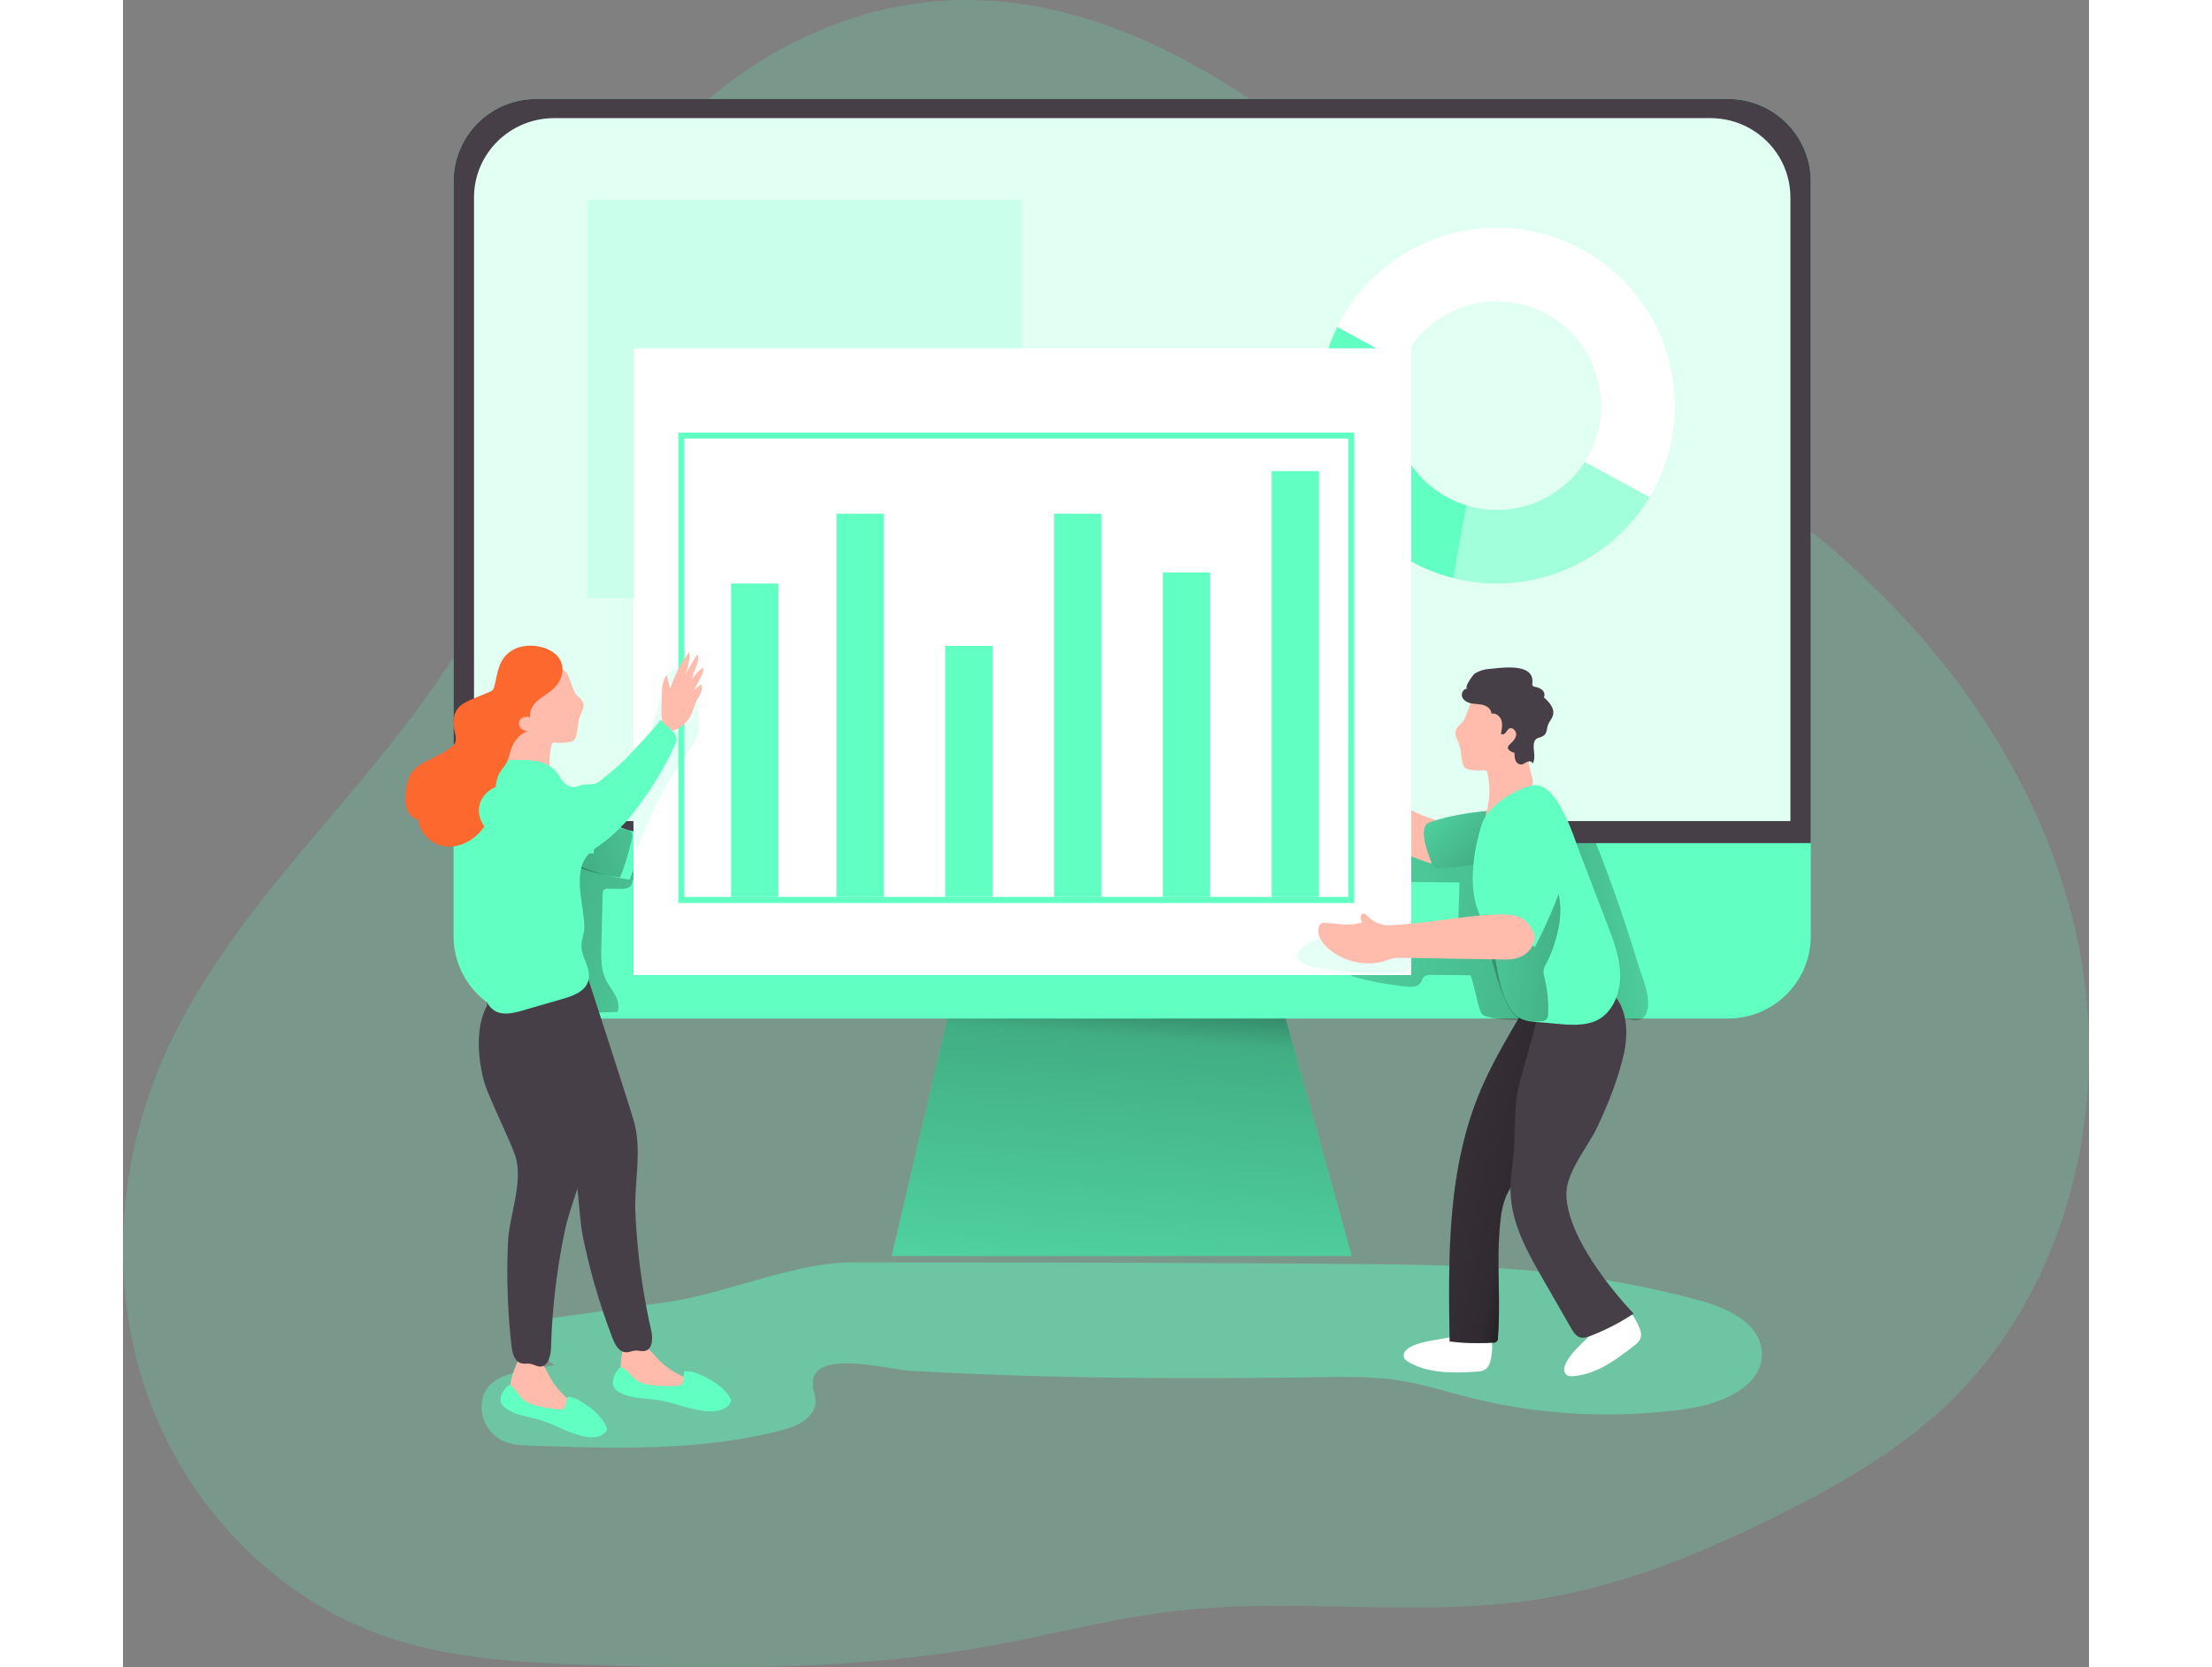 <svg id="Layer_1" data-name="Layer 1" xmlns="http://www.w3.org/2000/svg" xmlns:xlink="http://www.w3.org/1999/xlink" viewBox="0 0 1176.8 997.93" width="406" height="306" class="illustration styles_illustrationTablet__1DWOa"><rect x="0" y="0" width="1176.8" height="997.93" fill="#808080" stroke="none"/><defs><linearGradient id="linear-gradient" x1="1600.77" y1="689.81" x2="1630.37" y2="1088.75" gradientTransform="matrix(-1, 0, 0, 1, 2214.45, -151.85)" gradientUnits="userSpaceOnUse"><stop offset="0.01"></stop><stop offset="0.08" stop-opacity="0.69"></stop><stop offset="0.21" stop-opacity="0.32"></stop><stop offset="1" stop-opacity="0"></stop></linearGradient><linearGradient id="linear-gradient-2" x1="2047.63" y1="664.47" x2="1704.37" y2="779.79" gradientTransform="matrix(-1, 0, 0, 1, 2264.32, 0)" xlink:href="#linear-gradient"></linearGradient><linearGradient id="linear-gradient-3" x1="1409.51" y1="717.65" x2="1212.1" y2="692.21" gradientTransform="matrix(-1, 0, 0, 1, 2264.32, 0)" xlink:href="#linear-gradient"></linearGradient><linearGradient id="linear-gradient-4" x1="1225.26" y1="738.96" x2="1694.7" y2="657.55" gradientTransform="matrix(-1, 0, 0, 1, 2264.32, 0)" xlink:href="#linear-gradient"></linearGradient><linearGradient id="linear-gradient-5" x1="1983.32" y1="660.64" x2="1807.62" y2="609.08" gradientTransform="matrix(-1, 0, 0, 1, 2264.32, 0)" xlink:href="#linear-gradient"></linearGradient><linearGradient id="linear-gradient-6" x1="1347.66" y1="861.86" x2="1512.5" y2="828.79" gradientTransform="matrix(-1, 0, 0, 1, 2264.32, 0)" xlink:href="#linear-gradient"></linearGradient><linearGradient id="linear-gradient-7" x1="1380.06" y1="682.64" x2="1464.51" y2="595.13" gradientTransform="matrix(-1, 0, 0, 1, 2264.32, 0)" xlink:href="#linear-gradient"></linearGradient><linearGradient id="linear-gradient-8" x1="1309.08" y1="726.87" x2="1495.8" y2="704.99" gradientTransform="matrix(-1, 0, 0, 1, 2264.32, 0)" xlink:href="#linear-gradient"></linearGradient></defs><title>2</title><path d="M445,180.56C380,215.47,332.6,279.31,311.51,350c-12.48,41.87-16.37,86-30.6,127.34C240.42,594.86,123.72,671.31,74,785.17,46.23,848.58,41.46,922.5,64.79,987.65s75.51,120.23,140.78,143.23c40,14.09,83,16.2,125.39,17.55,79.34,2.53,159.31,2.82,237.43-11.27,37.2-6.72,73.86-16.67,111.41-21,72.65-8.4,146.82,4.37,219-7.34,50.26-8.16,97.91-28,143.43-50.8,34.18-17.14,67.78-36.3,96-62.15,74.57-68.4,102.19-179.3,82.16-278.48s-83-186.3-162.25-249.2c-34.84-27.66-72.8-51.08-109.33-76.47A1222.59,1222.59,0,0,1,815,284.09C714.46,190.83,584.77,105.54,445,180.56Z" transform="translate(-49.87 -151.85)" fill="#61FFC2" opacity="0.18" style="isolation: isolate;"></path><path d="M375.88,931.19l-68.19,9.48c-3.25.45-6.69,1-9.17,3.11-4,3.39-4,9.77-1.53,14.35s6.84,7.77,11.06,10.81c-16.2,3.86-44.34,3-43.52,26.11a22.67,22.67,0,0,0,13.8,19.73c4.79,1.94,10.08,2.15,15.24,2.33,50.42,1.8,101.67,3.5,150.5-9.15,9.31-2.41,20.34-7.68,20.35-17.29,0-3.41-1.5-6.67-1.67-10.08-1.08-21.8,45.53-9,57.55-8.31q40,2.33,80,3.34c54.47,1.45,109,1.37,163.46.6,17.21-.25,34.54-.63,51.53,2.17,13.4,2.2,26.4,6.35,39.56,9.7a338.92,338.92,0,0,0,132.58,6.81c20-3,44.66-13.72,43.36-33.93-1.11-17.34-20.83-26.34-37.61-30.84a579.33,579.33,0,0,0-75.63-15c-45-5.84-90.55-6.37-136-6.74-98.66-.79-197.32-.85-296-.91C452.45,907.48,408.75,926.62,375.88,931.19Z" transform="translate(-49.87 -151.85)" fill="#61FFC2" opacity="0.44" style="isolation: isolate;"></path><polygon points="460.13 751.73 735.5 751.73 686.77 576.6 501.23 576.6 460.13 751.73" fill="#61FFC2"></polygon><polygon points="460.13 751.73 735.5 751.73 686.77 576.6 501.23 576.6 460.13 751.73" fill="url(#linear-gradient)"></polygon><path d="M1060.14,260.52V712.07a49.42,49.42,0,0,1-49.43,49.43H297.16a49.42,49.42,0,0,1-49.43-49.43V260.52a49.44,49.44,0,0,1,49.43-49.42h713.55A49.44,49.44,0,0,1,1060.14,260.52Z" transform="translate(-49.87 -151.85)" fill="#61FFC2"></path><path d="M354.64,679.2c.39,1.64-.82,3.32-2.34,4a11.41,11.41,0,0,1-5,.71l-7.19-.07a3.5,3.5,0,0,0-2.15.44c-.86.63-1,1.85-1,2.92L336.23,718c-.17,7-.28,14.35,2.84,20.63,1.55,3.12,3.83,5.83,5.47,8.91s2.62,6.81,1.32,10q-18.32.76-36.64.05c-2.27-.09-4.77-.29-6.34-1.93a8.82,8.82,0,0,1-1.72-3.28,261.18,261.18,0,0,1-8.87-31.14c-2.2-10.07-3.81-20.34-3.41-30.64s2.9-20.67,8.4-29.38a19.09,19.09,0,0,1,5-5.69,21.63,21.63,0,0,1,7-2.83c12.11-3.16,24.69-4,37.17-4.86,4.18-.28,8.71-.48,12.2,1.83,3.72,2.45,5.31,7.25,5.08,11.7s-2,8.64-3.73,12.73" transform="translate(-49.87 -151.85)" fill="url(#linear-gradient-2)"></path><path d="M956.77,729q-11.53-38.19-26.32-75.3a5.06,5.06,0,0,0-1.88-2.74,5.14,5.14,0,0,0-3.32-.27l-21.45,3.05c.4,12.08,5.89,23.3,10.58,34.43a288,288,0,0,1,18.15,61.44,15.2,15.2,0,0,0,1.94,6c2,2.87,5.63,4,9,4.69,10.5,2.2,17.35,5.4,19.12-5.28C963.88,747.4,959,736.18,956.77,729Z" transform="translate(-49.87 -151.85)" fill="url(#linear-gradient-3)"></path><path d="M856.31,735.62l-23-.26c-1.6,0-3.36,0-4.54,1.09s-1.37,2.52-2.22,3.69c-1.86,2.57-5.63,2.57-8.79,2.23a201.93,201.93,0,0,1-32.69-6.26L789.18,708a247.44,247.44,0,0,0,59.63,5.9l1.06-33.84-30.41-.27a6.11,6.11,0,0,1-3.71-.83c-1.42-1.07-1.63-3.09-1.67-4.87a83.9,83.9,0,0,1,.7-12.37,3.68,3.68,0,0,1,1.09-2.59,3.81,3.81,0,0,1,2.85-.37,368.62,368.62,0,0,0,69.89,2.55A358.07,358.07,0,0,0,907.3,762.78c-12.38-1.34-27,.77-39-1.92-5.68-1.28-5.41-1.9-7.24-8C860.61,751.29,857.07,735.63,856.31,735.62Z" transform="translate(-49.87 -151.85)" fill="url(#linear-gradient-4)"></path><path d="M1060.14,260.52v396H247.73v-396a49.44,49.44,0,0,1,49.43-49.42h713.55A49.44,49.44,0,0,1,1060.14,260.52Z" transform="translate(-49.87 -151.85)" fill="#473f47"></path><path d="M325.82,634.44c9.46,6.5,19.3,13.17,30.6,15.21,1.39.25,3,.55,3.71,1.76a4.67,4.67,0,0,1,.16,3.38,137.2,137.2,0,0,1-7.17,23.54,118.45,118.45,0,0,1-46.49-16.39c-2.25-1.38-4.53-2.91-5.9-5.16s-1.72-5.27-1.93-8.06c-.59-7.62-1.72-18.52,2.84-25.28,3.56-5.28,5.54-1.81,10.28,1.45Z" transform="translate(-49.87 -151.85)" fill="#61FFC2"></path><path d="M320.06,633.17c9.46,6.5,19.3,13.17,30.6,15.21,1.39.25,3,.54,3.71,1.76a4.67,4.67,0,0,1,.16,3.38,137.07,137.07,0,0,1-7.16,23.53,118.34,118.34,0,0,1-46.5-16.39c-2.25-1.37-4.52-2.9-5.9-5.15s-1.72-5.28-1.93-8.06c-.59-7.63-1.72-18.52,2.84-25.28,3.56-5.28,5.54-1.81,10.29,1.45Z" transform="translate(-49.87 -151.85)" fill="url(#linear-gradient-5)"></path><path d="M1047.91,270V643.32H260V270c0-26.18,21.47-47.42,47.94-47.42H1000C1026.44,222.54,1047.91,243.78,1047.91,270Z" transform="translate(-49.87 -151.85)" fill="#fff"></path><path d="M1047.91,270V643.32H260V270c0-26.18,21.47-47.42,47.94-47.42H1000C1026.44,222.54,1047.91,243.78,1047.91,270Z" transform="translate(-49.87 -151.85)" fill="#61FFC2" opacity="0.18" style="isolation: isolate;"></path><path d="M809.86,394.63a61.8,61.8,0,0,1,5.67-26l-38.77-21.11a106.45,106.45,0,0,0,69.39,150.31L854,454.3A62.45,62.45,0,0,1,809.86,394.63Z" transform="translate(-49.87 -151.85)" fill="#61FFC2"></path><path d="M963.64,449.35a106.55,106.55,0,0,1-117.49,48.5L854,454.3a61.32,61.32,0,0,0,18.32,2.75,62.38,62.38,0,0,0,52.59-28.81Z" transform="translate(-49.87 -151.85)" fill="#61FFC2" opacity="0.5"></path><path d="M978.78,394.63a105.78,105.78,0,0,1-15.14,54.72l-38.78-21.11a62.41,62.41,0,1,0-109.33-59.59l-38.77-21.11a106.5,106.5,0,0,1,202,47.09Z" transform="translate(-49.87 -151.85)" fill="#fff"></path><rect x="278.24" y="119.61" width="259.5" height="238.4" fill="#61FFC2" opacity="0.18" style="isolation: isolate;"></rect><path d="M860.7,972.85c-14.25.83-29.51,1.42-41.69-6a5.83,5.83,0,0,1-2.15-1.94,4,4,0,0,1,.38-4.08,8.81,8.81,0,0,1,3.3-2.71c4.44-2.41,9.51-3.31,14.49-4.18,6.14-1.07,12.28-2.15,18.49-2.77,4-.39,10.74-2,14,1.21,2.55,2.54,2,7,1.58,10.26C868.27,968.4,867.15,972.47,860.7,972.85Z" transform="translate(-49.87 -151.85)" fill="#fff" style="isolation: isolate;"></path><path d="M955.11,956.77c-11.24,8.8-23.45,18-37.69,18.81a5.8,5.8,0,0,1-2.87-.37,4,4,0,0,1-2-3.57,8.91,8.91,0,0,1,1.16-4.11c2.28-4.5,5.94-8.14,9.53-11.69,4.44-4.37,8.88-8.76,13.62-12.8,3-2.58,7.7-7.76,12.16-7,3.54.64,5.66,4.66,7.14,7.54C958.8,948.81,960.19,952.79,955.11,956.77Z" transform="translate(-49.87 -151.85)" fill="#fff" style="isolation: isolate;"></path><path d="M843.75,940.59q.09,7.11.22,14.18a135,135,0,0,0,25.89.72,2.55,2.55,0,0,0,3-2.87c1.84-23.46-1.17-47.16,1.57-70.54a50.42,50.42,0,0,1,3.35-14.27c2-4.58,5-8.6,8-12.64a294.81,294.81,0,0,0,24-39.23c7.21-14.1,9.1-28.68,8.9-44.65-.2-15.39-8.07-22.06-23.09-18.06a12.48,12.48,0,0,0-9.9,7.44c-8.74,14.92-17.51,29.9-24.07,45.9C844.36,848.57,843.19,895,843.75,940.59Z" transform="translate(-49.87 -151.85)" fill="#473f47"></path><path d="M843.75,940.59q.09,7.11.22,14.18a135,135,0,0,0,25.89.72,2.55,2.55,0,0,0,3-2.87c1.84-23.46-1.17-47.16,1.57-70.54a50.42,50.42,0,0,1,3.35-14.27c2-4.58,5-8.6,8-12.64a294.81,294.81,0,0,0,24-39.23c7.21-14.1,9.1-28.68,8.9-44.65-.2-15.39-8.07-22.06-23.09-18.06a12.48,12.48,0,0,0-9.9,7.44c-8.74,14.92-17.51,29.9-24.07,45.9C844.36,848.57,843.19,895,843.75,940.59Z" transform="translate(-49.87 -151.85)" fill="url(#linear-gradient-6)"></path><path d="M835.56,669.44a127.17,127.17,0,0,1-73.67-55.19c-2.64-4.28-5.09-9.5-3.18-14.16a2.45,2.45,0,0,1,1.11-1.39c.86-.39,1.83.15,2.63.66l39.71,26c11,7.19,22.26,14.5,35,17.68,1.38,4.52,3.84,7.49,4,12.22S838.72,665.92,835.56,669.44Z" transform="translate(-49.87 -151.85)" fill="#ffbbab"></path><rect x="355.46" y="360.33" width="465.54" height="375.14" transform="translate(1126.58 943.95) rotate(-180)" fill="#fff"></rect><path d="M755.36,728c2,1.62,4.65,2.22,7.19,2.73a197.5,197.5,0,0,0,51.81,3.35c1.69-.11,3.49-.29,4.79-1.37,1.57-1.29,2-3.5,2.15-5.53a51.66,51.66,0,0,0-1.07-15.88c-.15-.67-42.1-.61-46.09,0C768.18,712.2,745.46,720,755.36,728Z" transform="translate(-49.87 -151.85)" fill="#61FFC2" opacity="0.16"></path><path d="M394.21,579.79a29.46,29.46,0,0,1,.18,10.17c-1,4.82-4.07,8.89-6.94,12.89a217.24,217.24,0,0,0-29.72,58.26c-3.1-11.27-3-23.13-2.93-34.82a59.54,59.54,0,0,1,.95-12.3c1.22-5.64,4-10.78,6.44-16a120.51,120.51,0,0,0,8.42-25.55c1.3-6.21,3.51-21.95,13.29-20.89C392.13,552.42,393.31,573.56,394.21,579.79Z" transform="translate(-49.87 -151.85)" fill="#61FFC2" opacity="0.16"></path><path d="M947.93,784c-3.57,14.85-9.23,29.07-15.79,42.84-5.54,11.62-18.35,26.57-18.29,39.74.1,23.66,25,55.33,40.26,71.57a135.14,135.14,0,0,1-25.77,13.29c-2,.78-4.23,1.52-6.31.9-2.48-.74-4-3.17-5.29-5.41l-16.67-29c-9.29-16.13-18.84-33.09-19.61-51.69-.28-6.73.61-13.44,1.37-20.12,1.78-14.24.16-30.38,3.58-44.22,3.13-12.62,7.23-25.14,10.17-38,1.48-6.43,3.31-13.42,8.64-17.31a22.94,22.94,0,0,1,7.5-3.29c13-3.65,27.06-4.13,34.18,9.35C950.82,762,950.33,774,947.93,784Z" transform="translate(-49.87 -151.85)" fill="#473f47"></path><path d="M831.71,644.24c-7.08,2.57-.46,19.1,1.44,24a5.62,5.62,0,0,0,2.06,3,5.83,5.83,0,0,0,3.54.42q16-1.49,31.82-3.79a16.8,16.8,0,0,0,6.73-2,11.43,11.43,0,0,0,4.68-7.56c1-5,1.46-16.84-2.84-20.63-3.12-2.74-9.33-.8-13.41-.38C854.2,638.53,842.64,640.26,831.71,644.24Z" transform="translate(-49.87 -151.85)" fill="#61FFC2"></path><path d="M831.71,644.24c-7.08,2.57-.46,19.1,1.44,24a5.62,5.62,0,0,0,2.06,3,5.83,5.83,0,0,0,3.54.42q16-1.49,31.82-3.79a16.8,16.8,0,0,0,6.73-2,11.43,11.43,0,0,0,4.68-7.56c1-5,1.46-16.84-2.84-20.63-3.12-2.74-9.33-.8-13.41-.38C854.2,638.53,842.64,640.26,831.71,644.24Z" transform="translate(-49.87 -151.85)" fill="url(#linear-gradient-7)"></path><path d="M852.33,583.22c-1.26,2.1-3.81,3.33-4.64,5.63-1,2.78.94,5.65,1.93,8.43,1.38,3.88,1,8.22,2.3,12.11a4.6,4.6,0,0,0,1.37,2.19,5.06,5.06,0,0,0,2.06.81,29.75,29.75,0,0,0,8.78.51,2.62,2.62,0,0,1,1.71.23,2.41,2.41,0,0,1,.76,1.49,47,47,0,0,1-.35,22.33c-.63,2.41-1.33,5.34.45,7.08a4.94,4.94,0,0,0,2.27,1.14c5.56,1.35,10.92-2.76,14.68-7.08a65.28,65.28,0,0,0,8.61-12.66,12.4,12.4,0,0,0,1.48-4.06,14.41,14.41,0,0,0-.77-5.5,93.23,93.23,0,0,1-2.88-18.57c-.42-8,.16-16.39-2.91-23.83a12.51,12.51,0,0,0-4.87-6.26c-2.55-1.5-5.69-1.5-8.65-1.39-5.85.23-12.26,1-16.23,5.3C856.28,572.36,853.88,580.61,852.33,583.22Z" transform="translate(-49.87 -151.85)" fill="#ffbbab"></path><path d="M854.75,564.14c-2.38-.44-4.17,2.75-3.24,5s3.44,3.38,5.83,3.79,4.87.31,7.17,1.05,4.51,2.69,4.45,5.11c2.58-.71,5.24,1.47,6,4s.26,5.31-.28,7.93c.73.79,2.1.25,2.8-.57s1.14-1.92,2.08-2.45c2-1.16,4.5,1.44,4.22,3.75s-2.14,4.07-3.82,5.68a3.66,3.66,0,0,0-1,1.28c-.7,1.94,1.89,3.33,3.9,3.77a11,11,0,0,0,.52,4.46,3.76,3.76,0,0,0,3.42,2.51c1.35-.07,2.43-1.09,3.67-1.62s3.15-.19,3.26,1.16c2.09-4.36-.13-8.42.77-12.56.82-3.79,4.16-2.38,6.45-4.93,1.27-1.42,1.16-3.55,1.75-5.35.75-2.31,2.67-4.15,3.19-6.52.88-4-2.45-7.61-5.49-10.38a3.79,3.79,0,0,0-1-4.38,8.52,8.52,0,0,0-4.37-1.9,2.32,2.32,0,0,1-1.18-.47c-.52-.5-.41-1.34-.35-2.06,1-12.15-18.86-8.78-26.17-8.16a18.82,18.82,0,0,0-8.52,2.89C858.09,555.75,852.05,563.65,854.75,564.14Z" transform="translate(-49.87 -151.85)" fill="#473f47"></path><path d="M893.28,622l-.5.11c-10.61,2.65-26.1,12.34-29.58,23.1-4.36,13.52-7.22,31.7-4.07,45.67,2.19,9.71,8.08,18.18,10.55,27.65,2.75,10.49,3.21,20.76,7.48,31,1.88,4.51,4.31,9.12,8.51,11.6,3.49,2.05,7.69,2.35,11.73,2.57,11.9.63,28.61,4.66,38.48-3.52,7.61-6.24,10.61-16.77,10.09-26.59s-4.09-19.2-7.61-28.39L921.8,662C917.81,651.62,908.12,619.07,893.28,622Z" transform="translate(-49.87 -151.85)" fill="#61FFC2"></path><path d="M902,728.24a9.4,9.4,0,0,0-1.24,8.83,78.75,78.75,0,0,1,2.16,21.47,5,5,0,0,1-1.12,3.57,5.2,5.2,0,0,1-3.24,1c-4.15.32-8.54.6-12.28-1.23-4.43-2.18-7-6.86-9-11.38-5.69-12.93-8.88-26.8-12-40.57a17.44,17.44,0,0,1-.64-6.87c.62-3.47,3.28-6.25,6.2-8.24s6.18-3.45,9-5.6c5.48-4.21,9.53-11.83,17-12.79,5.63-.73,9.74,3.23,11.57,8.23C913.12,697.81,908,716.35,902,728.24Z" transform="translate(-49.87 -151.85)" fill="url(#linear-gradient-8)"></path><path d="M884,653.52s-15.17,41.05-18.16,44.05S895,718.73,895,718.73s21-39.92,20-57.22S895.82,637.22,884,653.52Z" transform="translate(-49.87 -151.85)" fill="#61FFC2"></path><path d="M895,713.16s-1.11,13.22-17.33,13l-27.41-.39c-12.63-.17-25.28-.6-37.91-.51-3.39,0-5.74,1.58-9,2.34a36.74,36.74,0,0,1-33.08-9c-3.42-3.31-6.29-8.34-4.28-12.66a2.89,2.89,0,0,1,1.26-1.45,3.51,3.51,0,0,1,1.58-.2c7.64.24,15.55,2.19,22.75-.38a6.07,6.07,0,0,1-.93-3.22c.11-1.12,1.15-2.24,2.25-2a3.36,3.36,0,0,1,1.47,1.07,17.94,17.94,0,0,0,14.83,5.86c20.79-1,41.3-5.41,62.09-6.35,4.87-.21,9.89-.22,14.44,1.52S894.38,708.33,895,713.16Z" transform="translate(-49.87 -151.85)" fill="#ffbbab"></path><path d="M399.9,980.44a14.8,14.8,0,0,1,4.71,1.21,4.31,4.31,0,0,1,2.5,3.88,4.78,4.78,0,0,1-2.86,3.57c-1.43.72-3,1.08-4.42,1.82a25.62,25.62,0,0,1-3.85,2.15c-2.27.72-4.69-.17-6.92-1a91.15,91.15,0,0,0-31.47-5.21,11.56,11.56,0,0,1-3.11-.21c-3-.79-4.82-4-5.68-7-1.85-6.53-1-13.51.2-20.19a4.52,4.52,0,0,1,.76-2.09,3.93,3.93,0,0,1,1.69-1.06c10.56-3.94,15,6.52,21.91,12.11A56.52,56.52,0,0,0,399.9,980.44Z" transform="translate(-49.87 -151.85)" fill="#ffbbab"></path><path d="M365,980.75c.69.11,1.39.19,2.08.26a87.19,87.19,0,0,0,14.18.38,5,5,0,0,0,2.59-.62,4.27,4.27,0,0,0,1.56-3.43,19.38,19.38,0,0,1,.26-3.89.94.94,0,0,1,1.09-.85c3.63-.12,7.12,1.32,10.39,2.9,6.32,3.06,12.58,7,16.1,13.08a3.16,3.16,0,0,1,.57,1.68,2.91,2.91,0,0,1-.55,1.46c-4.26,6.63-14.88,5-21.38,3.62-7.25-1.53-14.22-4.27-21.54-5.42-8-1.27-16.76-.71-23.71-4.95a7.75,7.75,0,0,1-2.81-2.61c-1.92-3.38.44-8.77,2.85-11.38a2,2,0,0,1,1-.67,2,2,0,0,1,1.47.4c3.34,2.06,5.51,5.65,8.84,7.73A18.33,18.33,0,0,0,365,980.75Z" transform="translate(-49.87 -151.85)" fill="#61FFC2"></path><path d="M293,711.63s-32.82,18.78-23.62,53.16c8,30,31.08,48.68,45.83,74.33,8.17,14.22,6.68,37.43,10.14,54a391.89,391.89,0,0,0,17.48,59.58c1.48,3.9,3.91,8.43,8.08,8.56,2,.07,3.84-.94,5.82-1s3.75.6,5.58.19c4.77-1.09,4.74-7.85,3.66-12.63a397.56,397.56,0,0,1-9.38-70.06c-.8-18.16,4.13-37.45-1-55.06C351.48,808.7,327.11,734,327.11,734Z" transform="translate(-49.87 -151.85)" fill="#473f47"></path><path d="M330.81,998.57a15.26,15.26,0,0,1,4.26,2.35,4.32,4.32,0,0,1,1.46,4.38,4.74,4.74,0,0,1-3.66,2.74c-1.56.35-3.18.3-4.74.67a25.75,25.75,0,0,1-4.26,1.13c-2.37.13-4.49-1.34-6.46-2.66a91.15,91.15,0,0,0-29.18-12.86,11.57,11.57,0,0,1-3-1c-2.75-1.52-3.69-5-3.77-8.18-.17-6.79,2.37-13.34,5.21-19.5a4.4,4.4,0,0,1,1.26-1.84,3.82,3.82,0,0,1,1.9-.61c11.2-1.2,12.93,10,18.21,17.18A56.54,56.54,0,0,0,330.81,998.57Z" transform="translate(-49.87 -151.85)" fill="#ffbbab"></path><path d="M297.08,734.81c-9.25,1.13-16,5.27-23,11.25-13.76,11.66-12.78,35.5-8.14,52.92,2.44,9.18,17,38,19.14,46.12,4.06,15.5-4.05,34.7-4.76,50.36a393.45,393.45,0,0,0,2.11,62.06c.48,4.15,1.7,9.13,5.7,10.3,1.9.56,4,0,5.91.43s3.48,1.52,5.35,1.57c4.9.13,6.55-6.42,6.69-11.32a396.6,396.6,0,0,1,8.33-70.2c3.74-17.79,13.31-35.25,12.7-53.58-.5-15-.94-29.9-1.4-44.85-.51-16.62,1.8-33.45-3.26-49.44-.59-1.87-1.34-3.85-2.94-5a9.12,9.12,0,0,0-4.78-1.27,95.39,95.39,0,0,0-14.83.33C299,734.59,298,734.69,297.08,734.81Z" transform="translate(-49.87 -151.85)" fill="#473f47"></path><path d="M320.6,566.71c1.25,2.11,3.81,3.33,4.63,5.64,1,2.78-.93,5.64-1.93,8.42-1.38,3.88-.94,8.22-2.29,12.11a4.58,4.58,0,0,1-1.38,2.2,5.13,5.13,0,0,1-2.06.8,29.71,29.71,0,0,1-8.77.52,2.49,2.49,0,0,0-1.71.23,2.32,2.32,0,0,0-.76,1.48,46.85,46.85,0,0,0,.34,22.33c.64,2.41,1.33,5.34-.45,7.08a4.77,4.77,0,0,1-2.26,1.14c-5.57,1.36-10.93-2.76-14.68-7.08a65.07,65.07,0,0,1-8.61-12.65,12.59,12.59,0,0,1-1.49-4.06,14.9,14.9,0,0,1,.77-5.51,92.51,92.51,0,0,0,2.88-18.57c.42-8-.16-16.39,2.92-23.83a12.55,12.55,0,0,1,4.86-6.26c2.56-1.5,5.69-1.5,8.66-1.39,5.84.23,12.25,1,16.22,5.31C316.64,555.85,319.05,564.11,320.6,566.71Z" transform="translate(-49.87 -151.85)" fill="#ffbbab"></path><path d="M279.6,606.92c2.2-.16,4.42-.17,6.62-.18a56.4,56.4,0,0,1,12,.86,19.36,19.36,0,0,1,10.43,5.6c1.7,1.9,2.87,4.21,4.48,6.19s3.89,3.69,6.44,3.62c1.75,0,3.36-.93,5.07-1.32,2.44-.56,5-.13,7.43-.65s4-2.33,5.93-3.84q6.31-5,12.17-10.57c1.94-1.83,22.2-23.51,21.4-24.08a36.8,36.8,0,0,1,8.16,8.13,6.78,6.78,0,0,1,1.53,3.4,7.23,7.23,0,0,1-.9,3.37,195.86,195.86,0,0,1-24.59,40.39,98.75,98.75,0,0,1-17.65,17.79c-4.33,3.29-9.47,6.15-12.14,11.11-6,11.12-.07,28.07,0,39.92,0,4.06-1.68,7.37-1.67,11.5,0,7.2,6.25,13.59,4,21-1.87,6.13-8.92,8.76-15.08,10.54l-24.19,7c-5.36,1.55-11.39,3-16.28.36-6.09-3.34-7.43-11.35-8-18.27-1.44-17.87-.89-39.3-8.29-56-4.76-10.77-5.73-18.37-4.34-30.45,1-9,2.36-18.1,5.46-26.66,1.34-3.71,3.1-7.32,4.79-10.87,1.5-3.17,5.21-4.92,8.35-6.13A30.29,30.29,0,0,1,279.6,606.92Z" transform="translate(-49.87 -151.85)" fill="#61FFC2"></path><path d="M312.87,553.79a16.41,16.41,0,0,1-5.32,10.28c-2.83,2.67-6.37,4.49-9.3,7s-5.33,6.31-4.66,10.14c-2.32-.78-5.33-.15-6.37,2a4.21,4.21,0,0,0,.68,4.41,5.3,5.3,0,0,0,4.2,1.74,16.62,16.62,0,0,0-7.5,6.06c-2.59,3.81-3.05,7.65-4.6,11.82-1,2.67-3.21,4.7-4.64,7.16-2.52,4.32-2.49,9.6-3.1,14.56-1,7.82-3.79,15.6-9.15,21.37s-13.46,9.28-21.23,8-14.66-8-15.1-15.83c-3.37-.54-6-3.45-7.09-6.67s-.94-6.74-.57-10.13c.4-3.66,1.08-7.4,3-10.52,3.49-5.54,10.16-8,16-11a61.64,61.64,0,0,0,7.54-4.59,8.66,8.66,0,0,0,2.74-2.68c1.32-2.35.43-5.25-.15-7.89-.94-4.25-.85-9,1.66-12.57,2.28-3.25,6.14-4.93,9.81-6.45l9.41-3.92a5.27,5.27,0,0,0,2.12-1.31,5,5,0,0,0,.84-1.94c1.22-4.57,1.79-9.35,3.7-13.67,4-9.1,13.61-12,22.75-10.4C306.27,540.24,313.65,545.07,312.87,553.79Z" transform="translate(-49.87 -151.85)" fill="#fc682d"></path><path d="M280.42,621s43.2,7,47.28,5.87,4,35.85,4,35.85-45.09-1.36-59.66-10.74S260.4,623.3,280.42,621Z" transform="translate(-49.87 -151.85)" fill="#61FFC2"></path><path d="M295.82,992.78c.62.19,1.25.35,1.87.51a82.67,82.67,0,0,0,13,2.13,4.86,4.86,0,0,0,2.46-.25,4,4,0,0,0,1.87-3,17.65,17.65,0,0,1,.72-3.54,1.08,1.08,0,0,1,.43-.57,1.21,1.21,0,0,1,.68-.08c3.35.35,6.38,2.12,9.18,4,5.42,3.6,10.67,8,13.15,14a3.08,3.08,0,0,1,.31,1.62,2.74,2.74,0,0,1-.7,1.28c-4.73,5.55-14.29,2.72-20.09.63-6.46-2.32-12.52-5.71-19.1-7.69-7.23-2.17-15.31-2.75-21.16-7.52a7.13,7.13,0,0,1-2.25-2.75c-1.34-3.35,1.5-8,4-10.1a1.49,1.49,0,0,1,2.28.07c2.81,2.3,4.35,5.88,7.15,8.2A16.8,16.8,0,0,0,295.82,992.78Z" transform="translate(-49.87 -151.85)" fill="#61FFC2"></path><path d="M382.29,410.76H786.86V692.34H382.29Zm401,3.61H385.9V688.72H783.24Z" transform="translate(-49.87 -151.85)" fill="#61FFC2"></path><path d="M372.43,568.88c0-4.55.1-9.48,2.89-13.07l2.06,8.48a72.7,72.7,0,0,1,11.39-22.2c.64,4.71-.86,9.43-2.35,14a111.92,111.92,0,0,1,7.37-12.68c1.72,4.84-2.66,9.66-3.22,14.77a25.54,25.54,0,0,1,6.37-6.66c.76,1.43,0,3.18-.72,4.63l-4.57,8.95A21.82,21.82,0,0,1,396,561.6c1.41,3.46-1.43,7-3.07,10.38-1.21,2.49-1.79,5.24-3,7.75a18.17,18.17,0,0,1-11.31,9.62c-1.76-3.09-5.54-3.34-6.12-6.75C371.77,578.3,372.45,573.26,372.43,568.88Z" transform="translate(-49.87 -151.85)" fill="#ffbbab"></path><rect x="363.97" y="349.27" width="28.33" height="187.6" fill="#61FFC2"></rect><rect x="427.06" y="307.51" width="28.33" height="229.36" fill="#61FFC2"></rect><rect x="492.19" y="386.61" width="28.33" height="150.25" fill="#61FFC2"></rect><rect x="557.31" y="307.51" width="28.33" height="229.36" fill="#61FFC2"></rect><rect x="622.44" y="342.65" width="28.33" height="194.22" fill="#61FFC2"></rect><rect x="687.56" y="281.97" width="28.33" height="254.9" fill="#61FFC2"></rect><line x1="874.99" y1="276.39" x2="765.66" y2="216.79" fill="none"></line></svg>